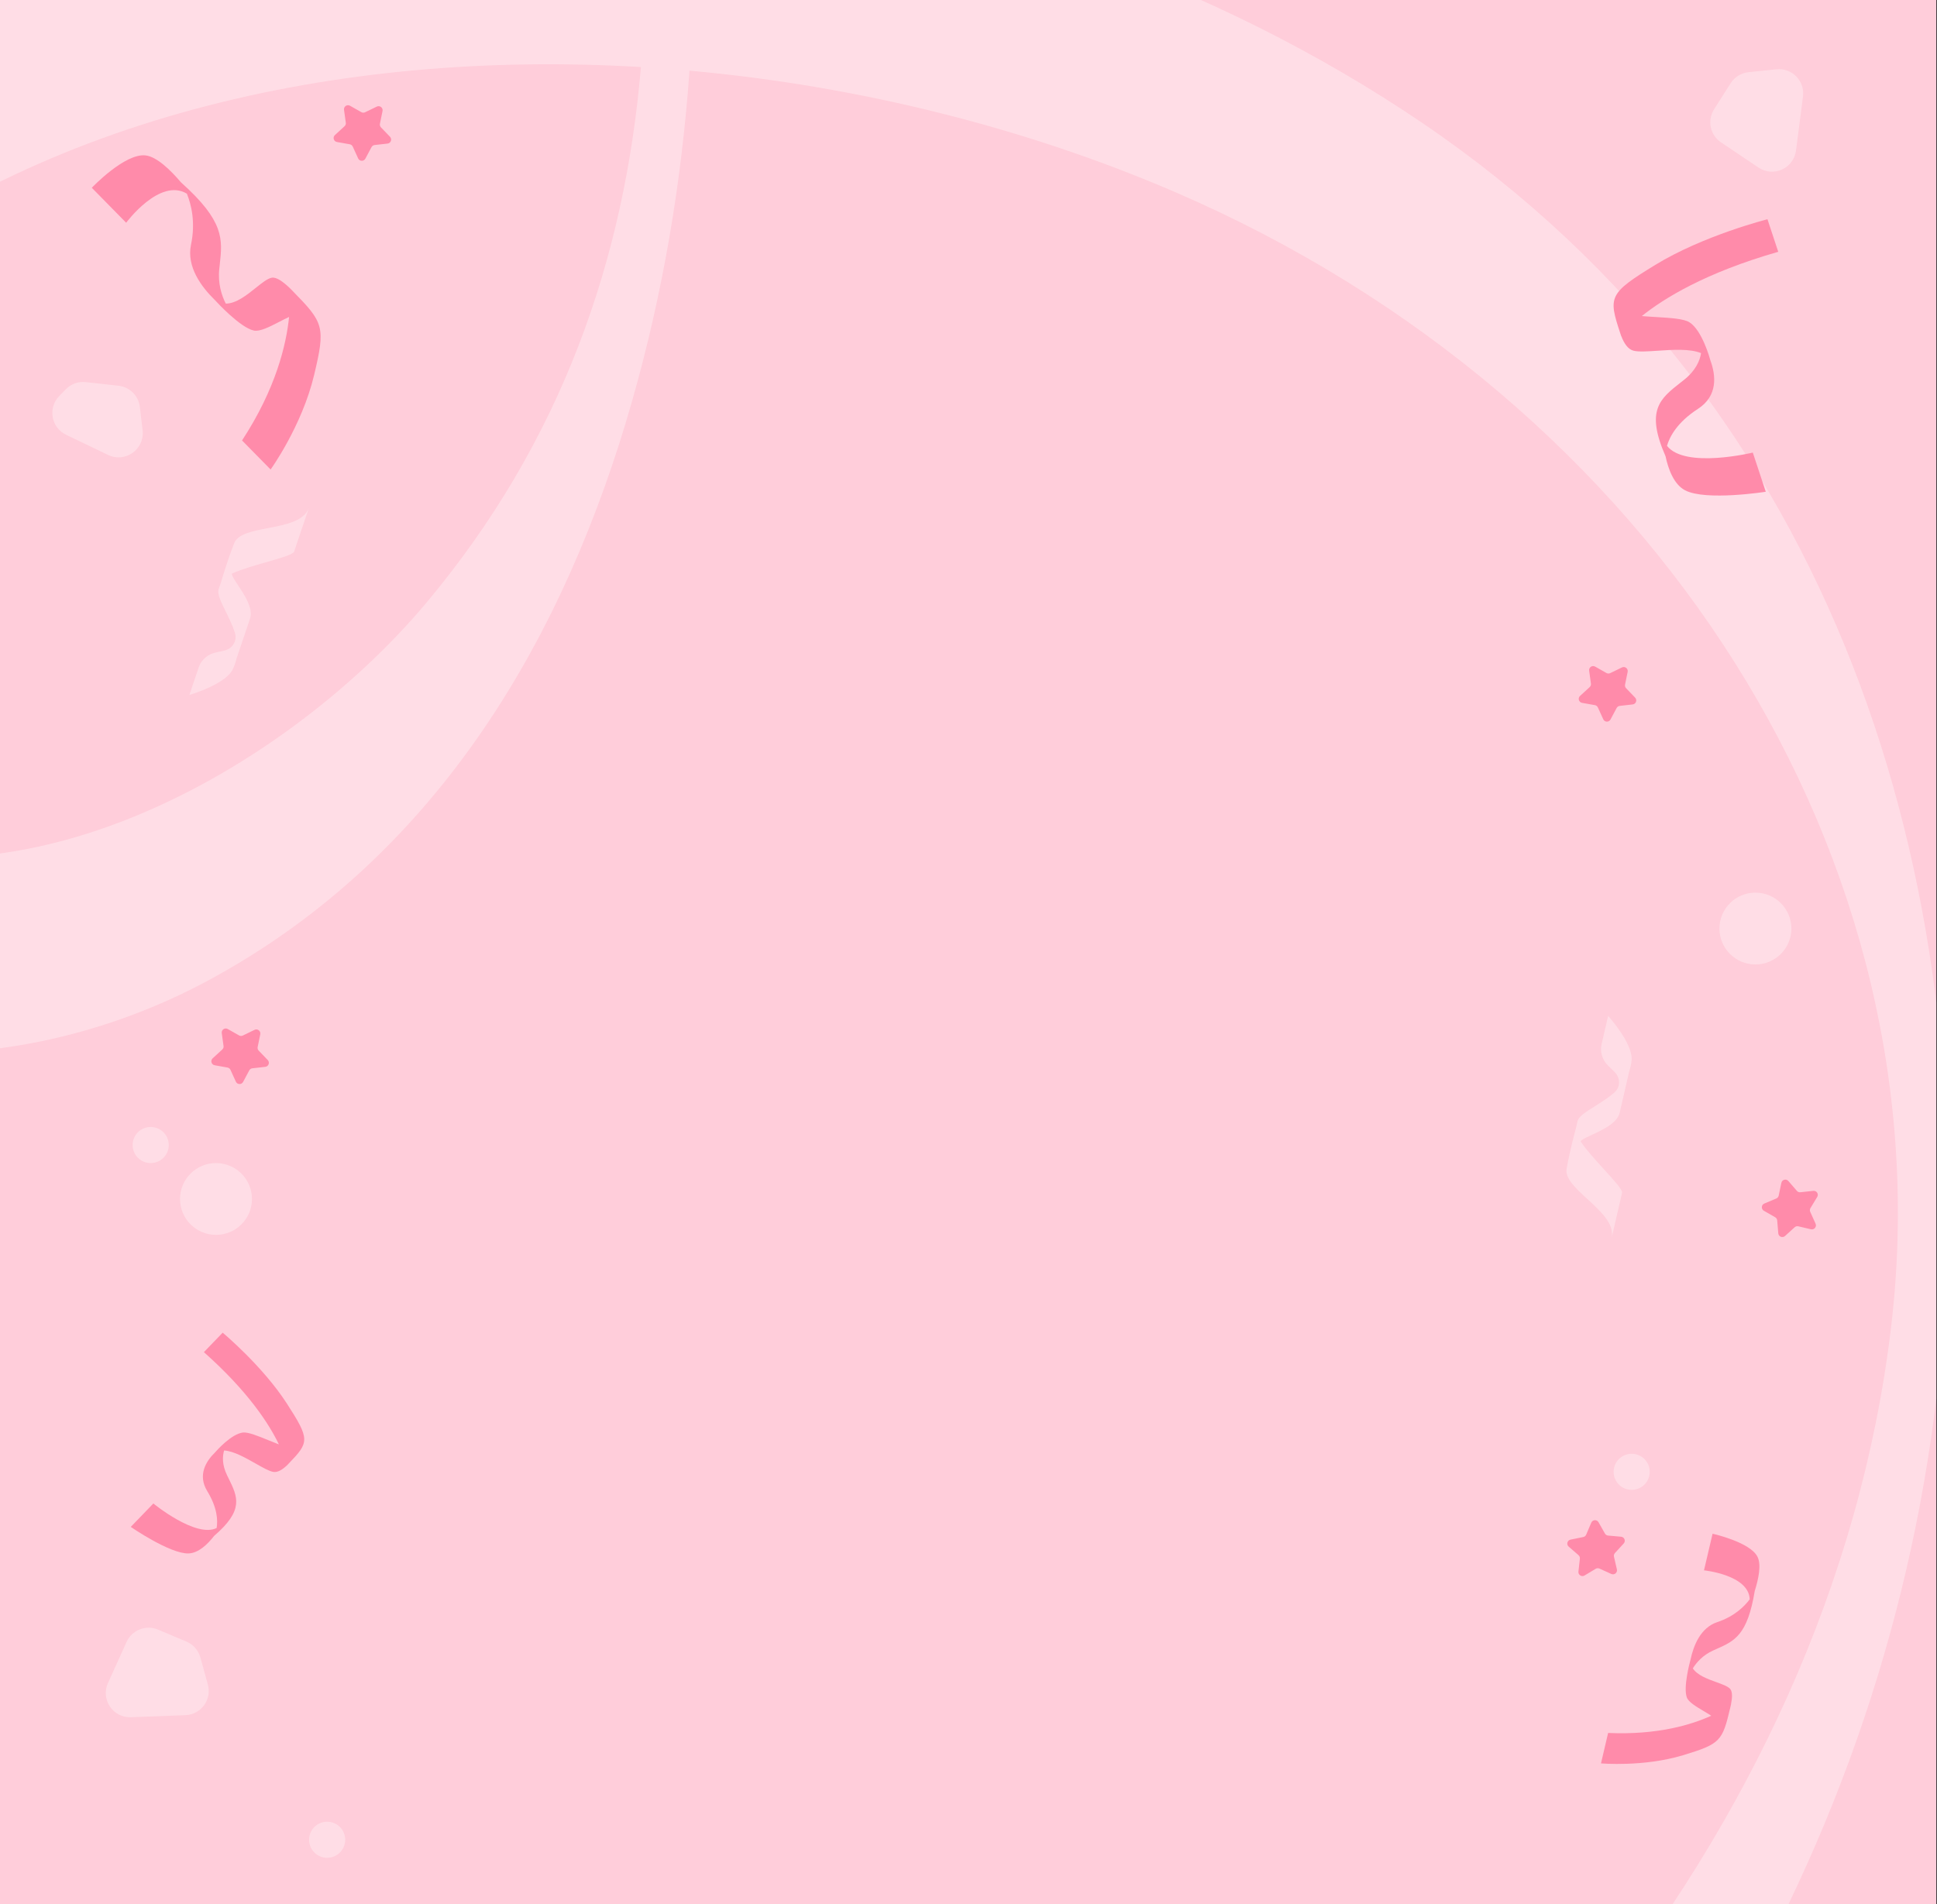 <?xml version="1.0" encoding="utf-8"?>
<svg xmlns="http://www.w3.org/2000/svg" width="480" height="472" viewBox="0 0 480 472" fill="none">
<rect x="0" y="0" width="480" height="472" fill="#333333" stroke="none"/>
<g clip-path="url(#clip0_3766_7805)">
<rect width="480" height="472" transform="translate(-0.179)" fill="#FFCDDA"/>
<path opacity="0.5" fill-rule="evenodd" clip-rule="evenodd" d="M-3075.86 777.511C-3193.22 762.682 -3220.19 633.194 -3197.62 549.123C-3166.77 434.196 -3021.3 382.388 -2900.43 367.405C-2862.94 362.762 -2822.87 362.039 -2784.77 368.194C-2761.56 359.081 -2736.93 352.452 -2713.56 347.157C-2544.14 308.773 -2365.14 294.533 -2190.44 298.501C-1849.29 306.215 -1522.23 396.74 -1202.62 493.495C-1173.22 502.392 -1143.85 511.346 -1114.47 520.299C-983.931 560.087 -853.378 599.879 -720.982 634.753C-554.622 678.551 -383.198 718.121 -208.626 723.053C-54.052 727.429 104.692 701.877 237.142 629.413C358.317 563.104 453.41 455.891 468.599 329.133C482.47 213.316 410.693 99.168 291.22 47.619C254.618 31.836 213.126 21.32 170.862 17.517C168.915 45.034 164.334 72.512 156.515 99.835C140.432 156.056 109.585 211.907 51.253 243.207C3.642 268.759 -62.987 270.687 -93.025 222.662C-118.937 181.237 -110.725 121.048 -89.494 79.475C-66.433 34.343 -22.78 2.672 29.128 -15.834C70.459 -30.54 114.935 -35.985 159.105 -33.609C154.039 -109.844 126.162 -188.061 101.969 -255.442C57.082 -380.456 10.024 -517.412 40.999 -653.96C64.57 -757.947 139.751 -863.306 269.265 -879.994C386.483 -895.088 511.147 -834.454 565.735 -744.151C624.706 -646.543 607.474 -517.597 544.929 -424.661C516.261 -382.078 477.305 -345.424 430.759 -317.613V-367.023C523.789 -423.734 602.177 -525.994 586.413 -626.702C569.352 -735.696 462.26 -813.352 345.084 -829.484C216.506 -847.211 109.755 -775.377 66.102 -672.984C16.105 -555.674 60.492 -433.448 102.12 -318.818C105.801 -308.682 109.461 -298.605 113.031 -288.596C142.53 -205.984 168.353 -119.503 171.624 -32.726C237.092 -27.02 301.164 -4.364 352.53 30.523C456.303 101.022 489.831 218.805 481.576 328.837C472.684 447.287 411.543 556.392 307.941 633.64C60.358 818.214 -288.105 786.617 -580.576 719.715C-762.191 678.158 -939.287 624.145 -1116.4 570.127C-1246.7 530.385 -1377.01 490.641 -1509.13 455.854C-1664.94 414.837 -1823.55 380.719 -1985.11 362.51C-2153.59 343.522 -2324.51 343.003 -2493.08 361.472C-2563.88 369.21 -2635.91 378.863 -2705.24 394.71C-2665.18 418.202 -2643.73 454.99 -2642.93 499.28C-2641.99 551.496 -2666.46 604.491 -2723.3 627.818C-2780.15 651.145 -2843.24 624.258 -2871.92 578.383C-2900.6 532.509 -2899.53 471.541 -2869.41 428.262C-2865.91 423.23 -2862.02 418.494 -2857.81 414.032C-2899.74 415.1 -2941.61 422.04 -2981.69 432.193C-3083.85 458.116 -3229.11 536.774 -3181.92 646.62C-3164.19 687.847 -3126.43 720.489 -3075.86 727.479V777.511ZM-2786.43 418.421C-2736.87 426.268 -2685.11 445.987 -2662.8 487.561C-2655.82 500.578 -2654.25 507.291 -2660.37 520.642C-2665.86 532.583 -2673.99 543.449 -2683.9 552.943C-2704.54 572.783 -2733.26 586.32 -2764.4 586.987C-2793.89 587.58 -2821.84 576.455 -2842.73 558.691C-2858.52 545.266 -2880.94 519.937 -2878.56 499.429C-2875.58 474.062 -2845.12 449.772 -2822.74 436.236C-2811.31 429.332 -2799.1 423.483 -2786.43 418.421ZM158.826 16.618C154.809 63.985 139.268 109.414 105.458 149.641C69.973 191.881 -3.803 234.64 -62.434 199.743C-83.367 187.245 -99.45 165.847 -92.94 143.485C-85.537 118.118 -68.689 94.272 -47.33 75.989C7.266 29.251 83.649 12.153 158.826 16.618Z" fill="#FFEEF3"/>
<path opacity="0.5" fill-rule="evenodd" clip-rule="evenodd" d="M14.662 98.18C11.813 101.121 12.681 105.988 16.372 107.763L26.781 112.766C31.046 114.816 35.895 111.353 35.339 106.654L34.655 100.863C34.327 98.089 32.127 95.908 29.351 95.604L21.25 94.715C19.408 94.512 17.576 95.173 16.286 96.504L14.662 98.18Z" fill="#FFEEF3"/>
<path opacity="0.5" fill-rule="evenodd" clip-rule="evenodd" d="M404.341 360.34C406.815 360.34 408.82 362.343 408.82 364.812C408.82 367.282 406.815 369.285 404.341 369.285C401.868 369.285 399.862 367.282 399.862 364.812C399.862 362.343 401.868 360.34 404.341 360.34Z" fill="#FFEEF3"/>
<path opacity="0.5" fill-rule="evenodd" clip-rule="evenodd" d="M51.508 417.537C52.539 421.268 49.819 424.984 45.951 425.13L32.443 425.641C27.987 425.809 24.911 421.23 26.751 417.169L31.369 406.976C32.712 404.012 36.173 402.658 39.17 403.925L46.206 406.898C47.896 407.612 49.166 409.06 49.654 410.827L51.508 417.537Z" fill="#FFEEF3"/>
<path opacity="0.5" d="M398.501 251.806C398.501 251.807 398.501 251.806 398.501 251.806L396.878 258.835C396.426 260.794 397.106 262.836 398.572 264.213C399.086 264.696 399.628 265.221 400.142 265.744C401.616 267.244 401.58 269.517 399.976 270.877C398.479 272.146 396.775 273.219 395.25 274.178C393.034 275.573 391.197 276.729 390.926 277.905C390.796 278.469 390.643 279.134 390.48 279.839C390.423 280.039 389.146 284.587 388.219 289.652C387.775 292.074 390.509 294.584 393.394 297.233C396.66 300.231 400.118 303.406 399.378 306.831C399.227 307.488 399.196 307.623 399.365 306.891C399.37 306.871 399.374 306.851 399.378 306.831C399.568 306.01 399.945 304.372 400.356 302.589C401.017 299.719 401.765 296.474 401.952 295.66C402.12 294.933 399.997 292.605 397.532 289.901C395.459 287.627 393.144 285.088 391.745 283.012C391.692 282.933 391.703 282.827 391.772 282.761C392.229 282.323 393.267 281.843 394.502 281.273C397.178 280.037 400.775 278.376 401.37 275.792C402.147 272.423 403.373 267.095 403.628 265.986C403.63 265.977 403.612 265.976 403.609 265.985C403.991 264.786 404.331 263.453 404.341 262.485C404.377 258.301 398.585 251.893 398.502 251.802C398.5 251.8 398.501 251.804 398.501 251.806Z" fill="#FFEEF3"/>
<path opacity="0.5" d="M46.932 172.247C46.932 172.247 46.932 172.247 46.932 172.247L49.239 165.412C49.882 163.507 51.532 162.126 53.502 161.723C54.194 161.581 54.931 161.419 55.642 161.244C57.684 160.74 58.846 158.786 58.194 156.787C57.586 154.921 56.698 153.114 55.904 151.497C54.749 149.147 53.792 147.199 54.178 146.055C54.363 145.507 54.581 144.861 54.813 144.175C54.87 143.975 56.169 139.433 58.037 134.635C58.931 132.34 62.575 131.638 66.42 130.897C70.773 130.058 75.384 129.17 76.551 125.866C76.767 125.227 76.811 125.097 76.571 125.808C76.565 125.828 76.558 125.847 76.551 125.866C76.281 126.664 75.743 128.257 75.158 129.99C74.215 132.781 73.148 135.936 72.881 136.726C72.642 137.433 69.613 138.301 66.096 139.31C63.138 140.157 59.835 141.104 57.556 142.137C57.468 142.177 57.422 142.273 57.446 142.366C57.605 142.978 58.238 143.931 58.989 145.064C60.619 147.52 62.809 150.822 61.96 153.334C60.854 156.609 59.102 161.788 58.737 162.866C58.734 162.875 58.718 162.867 58.721 162.857C58.416 164.078 58.006 165.392 57.507 166.221C55.342 169.801 47.049 172.217 46.931 172.252C46.929 172.252 46.931 172.249 46.932 172.247Z" fill="#FFEEF3"/>
<path opacity="0.5" fill-rule="evenodd" clip-rule="evenodd" d="M440.223 17.176C444.073 16.777 447.288 20.074 446.792 23.913L445.06 37.319C444.488 41.742 439.464 44.017 435.763 41.53L426.475 35.289C423.774 33.474 423.012 29.837 424.757 27.091L428.854 20.644C429.838 19.096 431.475 18.083 433.299 17.894L440.223 17.176Z" fill="#FFEEF3"/>
<path opacity="0.5" fill-rule="evenodd" clip-rule="evenodd" d="M37.341 279.34C39.815 279.34 41.821 281.343 41.821 283.812C41.821 286.282 39.815 288.285 37.341 288.285C34.868 288.285 32.862 286.282 32.862 283.812C32.862 281.343 34.868 279.34 37.341 279.34Z" fill="#FFEEF3"/>
<path opacity="0.5" fill-rule="evenodd" clip-rule="evenodd" d="M81.067 451.54C83.54 451.54 85.546 453.543 85.546 456.012C85.546 458.482 83.54 460.484 81.067 460.484C78.593 460.484 76.587 458.482 76.587 456.012C76.587 453.543 78.593 451.54 81.067 451.54Z" fill="#FFEEF3"/>
<path opacity="0.5" fill-rule="evenodd" clip-rule="evenodd" d="M53.526 288.285C58.449 288.285 62.44 292.27 62.44 297.184C62.44 302.099 58.449 306.084 53.526 306.084C48.604 306.084 44.612 302.099 44.612 297.184C44.612 292.27 48.604 288.285 53.526 288.285Z" fill="#FFEEF3"/>
<path opacity="0.5" fill-rule="evenodd" clip-rule="evenodd" d="M435.002 221.256C439.925 221.256 443.916 225.242 443.916 230.156C443.916 235.07 439.925 239.056 435.002 239.056C430.08 239.056 426.088 235.07 426.088 230.156C426.088 225.242 430.08 221.256 435.002 221.256Z" fill="#FFEEF3"/>
<path fill-rule="evenodd" clip-rule="evenodd" d="M437.988 54.344L440.659 62.415C422.611 67.572 412.271 73.986 406.852 78.341C407.988 78.44 409.186 78.512 410.372 78.582H410.372C413.875 78.792 417.271 78.995 418.662 79.887C421.785 81.89 423.678 88.706 423.848 89.339C425.201 93.031 425.762 98.109 420.758 101.349C415.631 104.668 413.764 108.193 413.092 110.507C417.572 116.26 434.355 112.178 434.355 112.178L437.568 121.89C437.568 121.89 422.709 124.227 417.568 121.527C414.785 120.065 413.409 116.27 412.732 113.096V113.099L412.732 113.094L412.731 113.09C407.735 101.681 411.346 98.843 416.447 94.833L416.447 94.833L416.448 94.833C416.74 94.603 417.037 94.369 417.338 94.13C420.245 91.819 421.243 89.351 421.534 87.523C418.759 86.393 414.48 86.683 410.801 86.933C408.276 87.104 406.034 87.256 404.753 86.916C403.396 86.558 402.435 85.074 401.76 83.308C401.752 83.319 401.748 83.324 401.748 83.324L401.745 83.313C401.678 83.11 401.612 82.912 401.548 82.718C401.522 82.64 401.496 82.561 401.47 82.483C398.533 73.566 398.658 72.717 410.171 65.668C422.174 58.322 437.988 54.344 437.988 54.344Z" fill="#FF8BAA"/>
<path fill-rule="evenodd" clip-rule="evenodd" d="M396.735 437.081L398.502 429.54C410.787 430.085 419.23 427.475 424.057 425.269C423.456 424.877 422.808 424.491 422.167 424.11C420.274 422.982 418.439 421.889 418.015 420.758C417.065 418.218 418.762 411.948 418.922 411.369C419.657 407.885 421.401 403.445 425.542 402.068C429.784 400.656 432.269 398.187 433.587 396.416C433.392 390.342 422.258 389.233 422.258 389.233L424.385 380.161C424.385 380.161 433.724 382.221 435.532 385.896C436.51 387.885 435.747 391.463 434.841 394.327L434.842 394.325L434.841 394.328L434.839 394.333C433.03 405.322 429.839 406.739 425.332 408.739C425.073 408.854 424.81 408.971 424.543 409.091C421.964 410.253 420.399 412.066 419.492 413.531C420.601 415.238 423.135 416.154 425.314 416.943C426.809 417.483 428.137 417.964 428.722 418.598C429.344 419.268 429.284 420.783 428.948 422.458C428.957 422.451 428.961 422.447 428.961 422.447L428.959 422.458C428.914 422.648 428.87 422.834 428.827 423.017C428.811 423.087 428.795 423.158 428.778 423.228C426.817 431.559 426.404 432.241 417.039 435.069C407.28 438.014 396.735 437.081 396.735 437.081Z" fill="#FF8BAA"/>
<path fill-rule="evenodd" clip-rule="evenodd" d="M55.181 330.325L50.525 335.148C61.588 344.978 66.745 353.069 69.108 358.014C68.266 357.697 67.391 357.338 66.524 356.984C63.963 355.935 61.481 354.92 60.187 355.078C57.285 355.435 53.612 359.629 53.273 360.023C51.051 362.184 48.917 365.601 51.366 369.613C53.875 373.723 53.998 376.866 53.685 378.739C48.536 381.297 38.004 372.663 38.004 372.663L32.404 378.466C32.404 378.466 42.163 385.203 46.739 385.041C49.216 384.953 51.49 382.727 53.055 380.703L53.055 380.704L53.056 380.702L53.059 380.698C60.507 374.298 58.91 371.047 56.656 366.456L56.656 366.456L56.656 366.456C56.526 366.192 56.395 365.925 56.262 365.651C54.986 363.017 55.12 360.922 55.538 359.523C57.895 359.668 60.837 361.336 63.366 362.77L63.366 362.77C65.102 363.755 66.644 364.629 67.669 364.825C68.756 365.035 69.946 364.308 71.029 363.284C71.031 363.294 71.032 363.299 71.032 363.299L71.038 363.292C71.153 363.174 71.264 363.058 71.374 362.944C71.425 362.893 71.475 362.841 71.524 362.788C76.65 357.463 76.849 356.813 71.079 347.875C65.059 338.555 55.181 330.325 55.181 330.325Z" fill="#FF8BAA"/>
<path fill-rule="evenodd" clip-rule="evenodd" d="M67.06 116.375L59.98 109.173C68.41 96.281 70.956 85.326 71.635 78.561C70.824 78.936 69.991 79.365 69.168 79.789C66.732 81.044 64.372 82.26 62.87 81.923C59.502 81.168 53.763 74.937 53.231 74.353C49.907 71.114 46.187 66.112 47.33 60.67C48.5 55.096 47.397 50.676 46.311 48.009C39.576 43.956 31.266 55.21 31.266 55.21L22.749 46.543C22.749 46.543 30.948 37.897 36.101 38.523C38.891 38.862 42.298 42.199 44.837 45.187L44.836 45.185L44.838 45.189L44.843 45.194C55.649 54.863 55.155 59.305 54.457 65.58C54.417 65.94 54.376 66.306 54.337 66.68C53.956 70.282 54.931 73.246 55.947 75.254C58.512 75.255 61.126 73.16 63.374 71.359C64.917 70.122 66.287 69.024 67.35 68.837C68.476 68.636 70.086 69.764 71.695 71.302C71.693 71.287 71.692 71.28 71.692 71.28L71.701 71.29C71.883 71.475 72.061 71.656 72.235 71.833C72.296 71.895 72.357 71.957 72.418 72.019C80.24 79.993 80.721 80.915 77.824 93.023C74.803 105.636 67.06 116.375 67.06 116.375Z" fill="#FF8BAA"/>
<path d="M392.347 380.974C392.67 380.908 392.939 380.687 393.067 380.385L394.331 377.41C394.655 376.648 395.712 376.587 396.121 377.308L397.713 380.112C397.875 380.398 398.167 380.585 398.494 380.614L401.716 380.9C402.541 380.973 402.925 381.96 402.365 382.571L400.187 384.95C399.965 385.193 399.876 385.53 399.95 385.85L400.676 388.995C400.863 389.802 400.043 390.473 399.288 390.13L396.351 388.796C396.051 388.659 395.703 388.68 395.421 388.849L392.656 390.514C391.946 390.942 391.054 390.37 391.146 389.547L391.504 386.339C391.54 386.013 391.414 385.689 391.166 385.474L388.729 383.356C388.104 382.813 388.373 381.788 389.185 381.622L392.347 380.974Z" fill="#FF8BAA"/>
<path d="M440.181 297.065C440.484 296.938 440.705 296.67 440.772 296.348L441.433 293.184C441.602 292.373 442.627 292.108 443.169 292.735L445.276 295.176C445.491 295.425 445.814 295.552 446.14 295.517L449.356 295.17C450.179 295.081 450.748 295.975 450.318 296.683L448.644 299.441C448.473 299.722 448.452 300.07 448.587 300.37L449.911 303.313C450.251 304.069 449.577 304.886 448.77 304.697L445.629 303.959C445.309 303.884 444.972 303.971 444.728 304.192L442.339 306.364C441.726 306.921 440.74 306.534 440.67 305.708L440.397 302.493C440.369 302.165 440.182 301.873 439.897 301.709L437.095 300.106C436.376 299.695 436.441 298.637 437.205 298.316L440.181 297.065Z" fill="#FF8BAA"/>
<path d="M393.928 170.31C394.17 170.088 394.288 169.761 394.243 169.436L393.799 166.235C393.686 165.414 394.562 164.819 395.283 165.227L398.089 166.816C398.375 166.977 398.722 166.989 399.017 166.845L401.928 165.436C402.674 165.075 403.51 165.725 403.344 166.536L402.697 169.696C402.631 170.019 402.728 170.353 402.956 170.591L405.194 172.916C405.768 173.513 405.409 174.509 404.586 174.603L401.38 174.966C401.053 175.003 400.765 175.199 400.61 175.49L399.092 178.339C398.703 179.07 397.644 179.037 397.3 178.284L395.96 175.348C395.823 175.049 395.549 174.836 395.225 174.779L392.047 174.213C391.231 174.068 390.936 173.05 391.547 172.491L393.928 170.31Z" fill="#FF8BAA"/>
<path d="M85.378 31.294C85.621 31.072 85.739 30.745 85.694 30.419L85.25 27.218C85.136 26.397 86.013 25.802 86.733 26.21L89.54 27.799C89.826 27.961 90.173 27.972 90.468 27.829L93.379 26.419C94.124 26.058 94.96 26.708 94.794 27.52L94.147 30.68C94.081 31.002 94.178 31.337 94.406 31.574L96.644 33.899C97.219 34.496 96.86 35.493 96.037 35.586L92.831 35.95C92.503 35.987 92.216 36.182 92.061 36.473L90.543 39.322C90.153 40.053 89.095 40.021 88.751 39.267L87.41 36.331C87.274 36.033 86.999 35.82 86.676 35.762L83.498 35.196C82.682 35.051 82.387 34.034 82.998 33.474L85.378 31.294Z" fill="#FF8BAA"/>
<path d="M55.081 260.139C55.323 259.917 55.441 259.59 55.396 259.264L54.952 256.063C54.839 255.243 55.715 254.648 56.435 255.056L59.242 256.644C59.528 256.806 59.875 256.817 60.17 256.674L63.081 255.264C63.827 254.903 64.663 255.553 64.496 256.365L63.849 259.525C63.783 259.848 63.88 260.182 64.109 260.419L66.347 262.744C66.921 263.341 66.562 264.338 65.739 264.431L62.533 264.795C62.206 264.832 61.918 265.028 61.763 265.318L60.245 268.167C59.855 268.898 58.797 268.866 58.453 268.112L57.112 265.177C56.976 264.878 56.701 264.665 56.378 264.607L53.2 264.041C52.384 263.896 52.089 262.879 52.7 262.319L55.081 260.139Z" fill="#FF8BAA"/>
</g>
<defs>
<clipPath id="clip0_3766_7805">
<rect width="480" height="472" fill="white" transform="translate(-0.179)"/>
</clipPath>
</defs>
</svg>